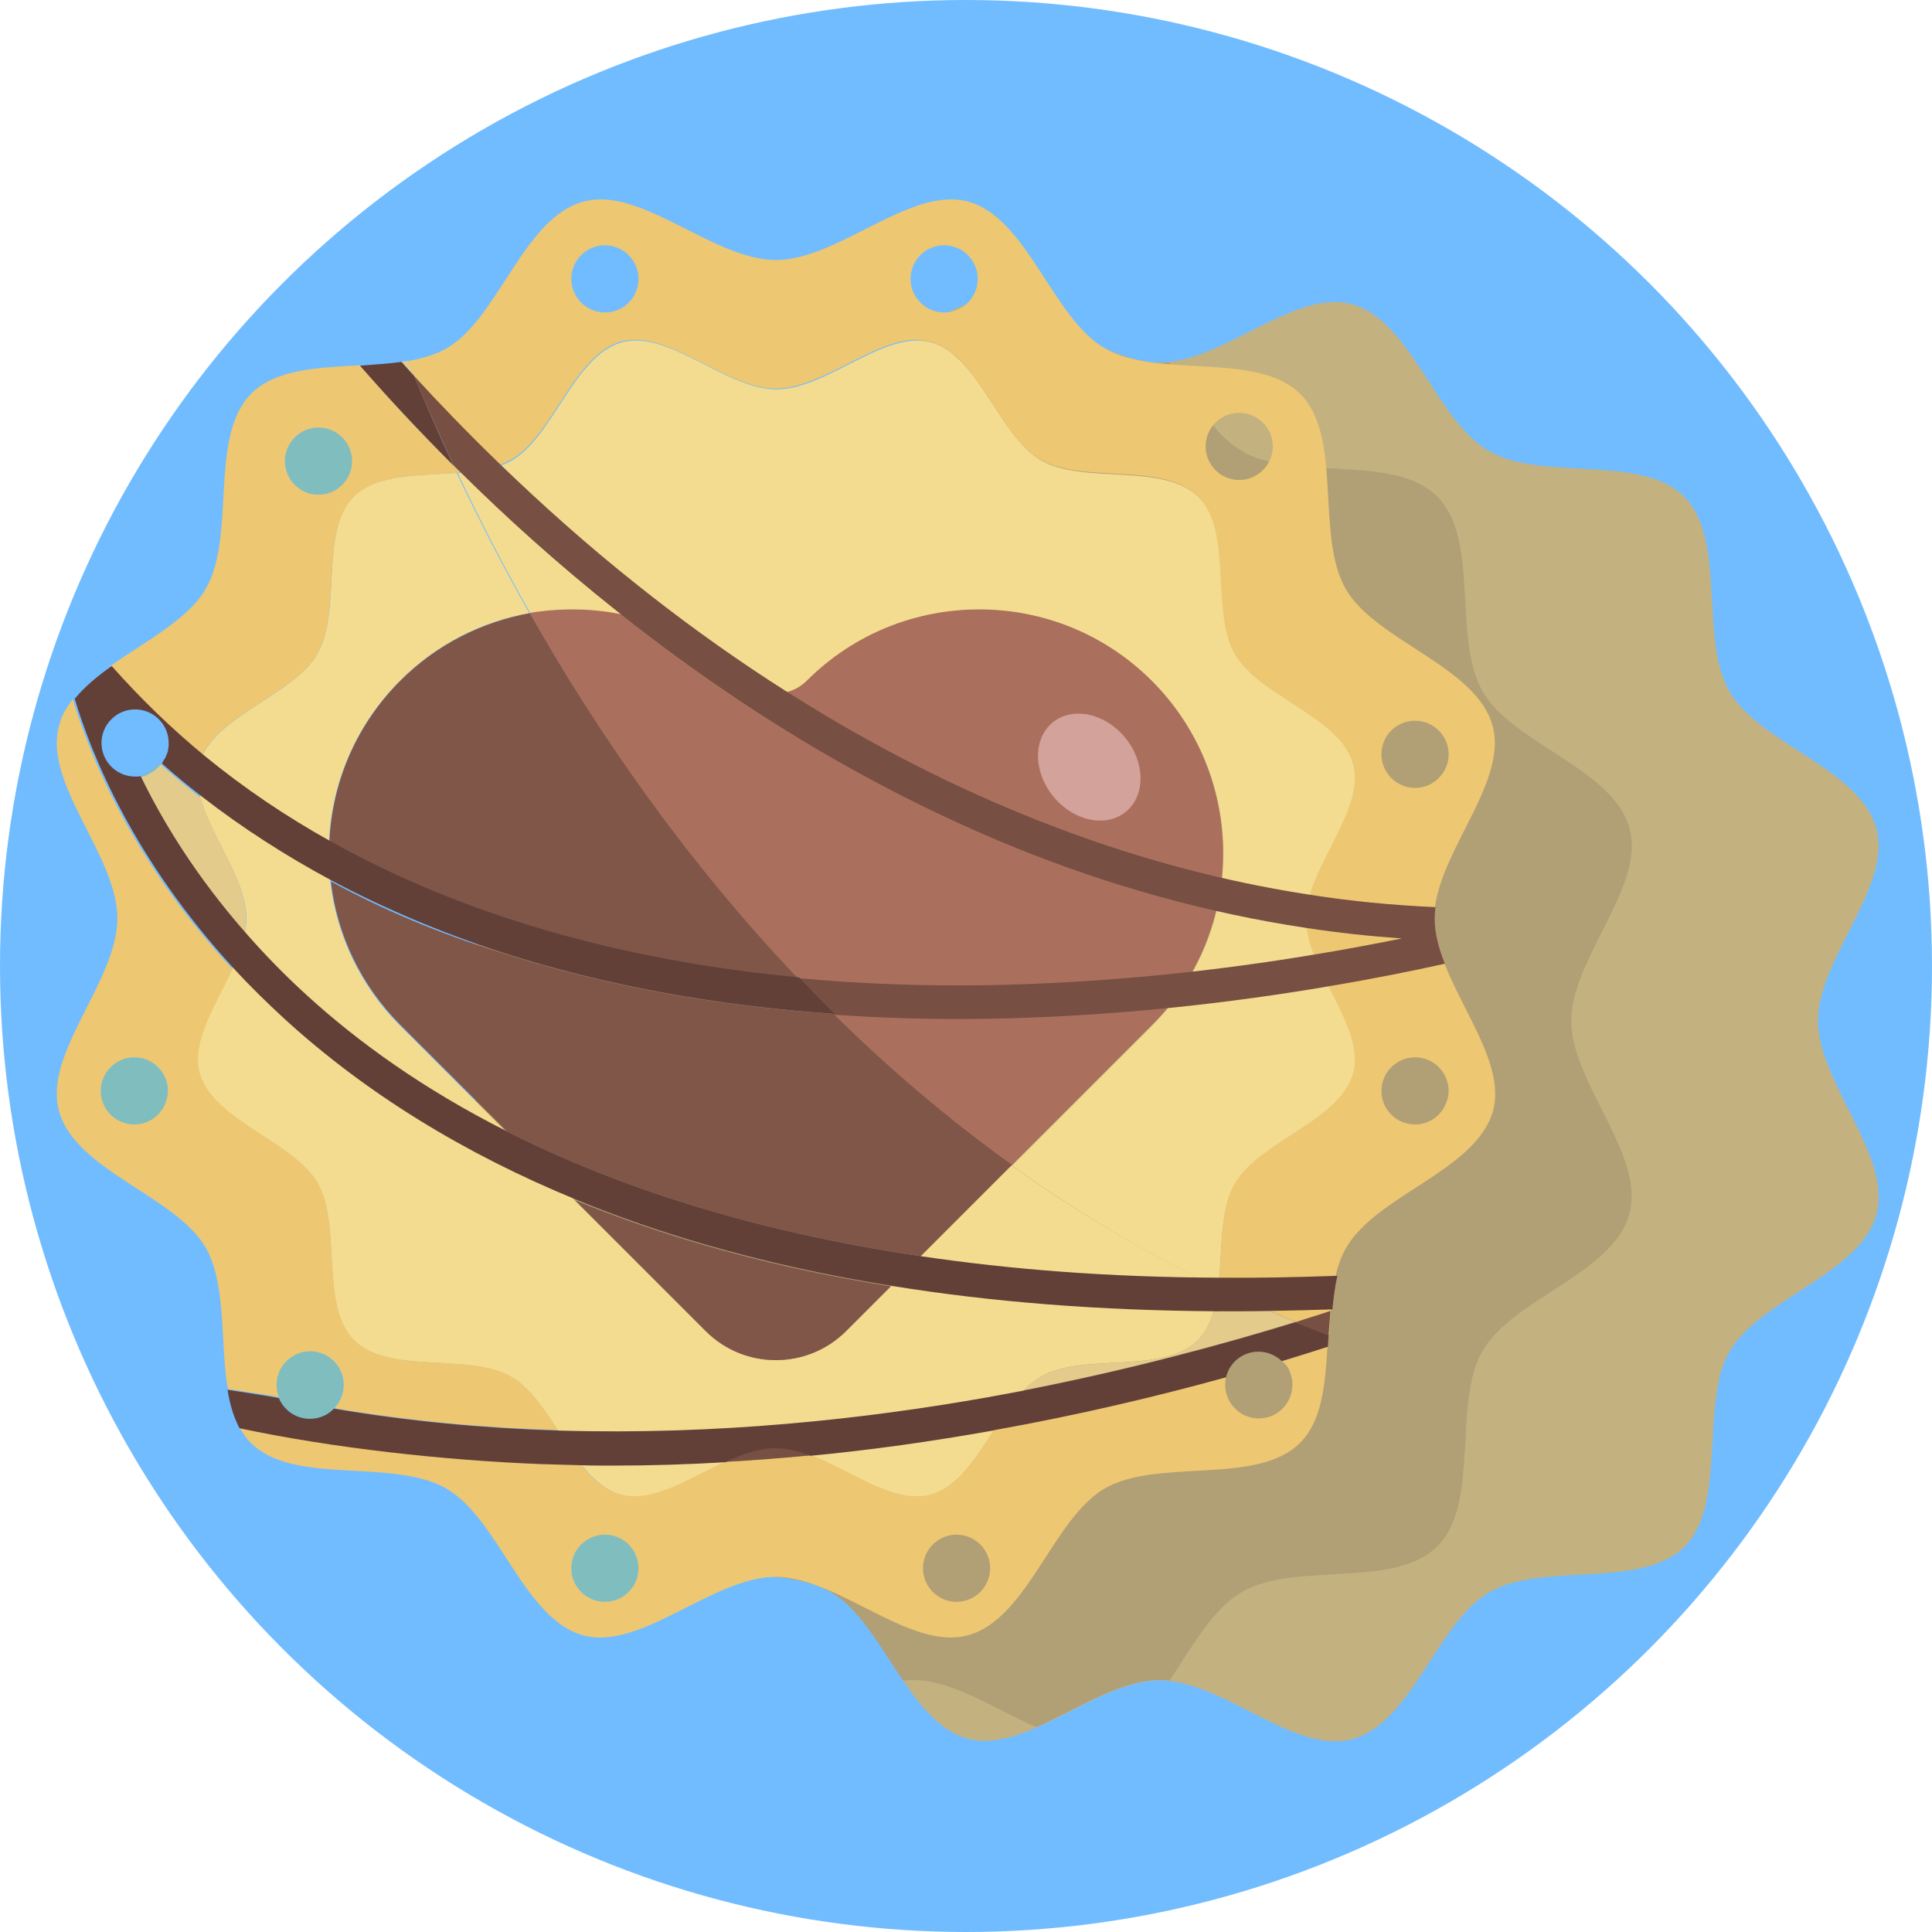 <?xml version="1.0" encoding="utf-8"?>
<!-- Generator: Adobe Illustrator 22.0.1, SVG Export Plug-In . SVG Version: 6.00 Build 0)  -->
<svg version="1.1" xmlns="http://www.w3.org/2000/svg" xmlns:xlink="http://www.w3.org/1999/xlink" x="0px" y="0px"
	 viewBox="0 0 512 512" style="enable-background:new 0 0 512 512;" xml:space="preserve">
<style type="text/css">
	.st0{fill:#71BCFF;}
	.st1{fill:#E49696;}
	.st2{fill:#EFC971;}
	.st3{fill:#77D284;}
	.st4{fill:#7F78BB;}
	.st5{fill:#518FF4;}
	.st6{fill:#EAA9B9;}
	.st7{fill:#F5DE92;}
	.st8{fill:#96EBE4;}
	.st9{fill:#E6AFC1;}
	.st10{fill:#5596C6;}
	.st11{fill:#74B1F6;}
	.st12{fill:#F5E5BD;}
	.st13{fill:none;stroke:#5E8783;stroke-width:8;stroke-linecap:round;stroke-miterlimit:10;}
	.st14{fill:#679795;}
	.st15{fill:#74AAAA;}
	.st16{fill:#7FBDBF;}
	.st17{fill:#D3F8F5;}
	.st18{fill:#7BB5B2;}
	.st19{fill:#B7F1F1;}
	.st20{fill:#A8DBD9;}
	.st21{fill:none;stroke:#748BA4;stroke-width:8;stroke-linecap:round;stroke-miterlimit:10;}
	.st22{fill:#748BA4;}
	.st23{fill:#82A0C8;}
	.st24{fill:#7C96B6;}
	.st25{fill:#8DAADE;}
	.st26{fill:#A0BDE5;}
	.st27{fill:none;stroke:#99536E;stroke-width:8;stroke-linecap:round;stroke-miterlimit:10;}
	.st28{fill:#99536E;}
	.st29{fill:#A35B7B;}
	.st30{fill:#E393AC;}
	.st31{fill:#E06E8A;}
	.st32{fill:#B45B77;}
	.st33{fill:#EEC8D7;}
	.st34{fill:#E8B9B9;}
	.st35{fill:#DA4545;}
	.st36{fill:#A63F3F;}
	.st37{fill:#DB5757;}
	.st38{fill:#ECF6FF;}
	.st39{fill:#DB50B1;}
	.st40{fill:#B24798;}
	.st41{fill:#E093D2;}
	.st42{fill:#A3CCF8;}
	.st43{fill:#CBE7FA;}
	.st44{fill:#AD3C3C;}
	.st45{fill:#DD88A0;}
	.st46{fill:#C47E94;}
	.st47{fill:#7673AB;}
	.st48{fill:#D6B168;}
	.st49{fill:#75ACAC;}
	.st50{fill:#FFFFFF;}
	.st51{fill:#E3B6C5;}
	.st52{fill:#DE6F6F;}
	.st53{fill:none;}
	.st54{fill:#90BFEA;}
	.st55{fill:#DB6E6E;}
	.st56{fill:#B13E3E;}
	.st57{fill:#C66666;}
	.st58{fill:#CF98A8;}
	.st59{fill:#F1D4DD;}
	.st60{fill:#B8899A;}
	.st61{fill:#7370AA;}
	.st62{fill:#8A87CE;}
	.st63{fill:#DA6464;}
	.st64{fill:#589960;}
	.st65{fill:#67B575;}
	.st66{fill:#C78321;}
	.st67{fill:#D7C431;}
	.st68{fill:#E59B25;}
	.st69{fill:#F6E637;}
	.st70{fill:#D3AE68;}
	.st71{fill:#1C314E;}
	.st72{fill:#FFFDFC;}
	.st73{fill:#DC8282;}
	.st74{fill:#DBDBDB;}
	.st75{fill:#CC6785;}
	.st76{fill:#D29FAE;}
	.st77{fill:#C4C4C4;}
	.st78{fill:#B13D3D;}
	.st79{fill:#9D3A3A;}
	.st80{fill:#F3DDB1;}
	.st81{fill:#D6B269;}
	.st82{fill:#C6819A;}
	.st83{fill:#B77C94;}
	.st84{fill:#DACFB5;}
	.st85{fill:#E9DCBC;}
	.st86{fill:#7471AB;}
	.st87{fill:#DE9BBA;}
	.st88{fill:#D189A6;}
	.st89{fill:#C2E1FD;}
	.st90{fill:#BC6383;}
	.st91{fill:#9B99D9;}
	.st92{fill:#F4E2B1;}
	.st93{fill:#B96281;}
	.st94{fill:#B08979;}
	.st95{fill:#D9A2B2;}
	.st96{fill:#F0D0D9;}
	.st97{fill:#DCBFC8;}
	.st98{fill:#708761;}
	.st99{fill:#779366;}
	.st100{fill:#9FBF8B;}
	.st101{fill:#A37F72;}
	.st102{fill:#D59EAE;}
	.st103{fill:#BC6381;}
	.st104{fill:#716EA8;}
	.st105{fill:#8481B6;}
	.st106{fill:#918BC6;}
	.st107{fill:#76AFAF;}
	.st108{fill:#BEDBD8;}
	.st109{fill:#EAB9C9;}
	.st110{fill:#A03B3B;}
	.st111{fill:#893535;}
	.st112{fill:#EFCED8;}
	.st113{fill:#F7EB83;}
	.st114{fill:#F1D7D7;}
	.st115{fill:#A35773;}
	.st116{fill:#DCC832;}
	.st117{fill:#BD8F9E;}
	.st118{fill:#6F6DA6;}
	.st119{fill:#D7A0B0;}
	.st120{fill:#8C89CC;}
	.st121{fill:none;stroke:#FFFFFF;stroke-width:8;stroke-linecap:round;stroke-miterlimit:10;}
	.st122{fill:#B53C3C;}
	.st123{fill:#C5E3DF;}
	.st124{fill:#956C42;}
	.st125{fill:#BD8E4D;}
	.st126{fill:#A97C47;}
	.st127{fill:#F5DEAE;}
	.st128{fill:#EDC495;}
	.st129{fill:#6F6DA4;}
	.st130{fill:#704A42;}
	.st131{fill:#A57A46;}
	.st132{fill:#C4DEF9;}
	.st133{fill:#B4CDE2;}
	.st134{fill:#8F8CD2;}
	.st135{fill:#A6BDCB;}
	.st136{fill:#9EB3BE;}
	.st137{fill:#9BAEB9;}
	.st138{fill:#71A5A5;}
	.st139{fill:none;stroke:#31315D;stroke-width:8;stroke-miterlimit:10;}
	.st140{fill:#C1F6F6;}
	.st141{fill:#C66482;}
	.st142{fill:#ABD6D4;}
	.st143{fill:#A5597B;}
	.st144{fill:#ECCBD5;}
	.st145{fill:#3E3A73;}
	.st146{fill:#453D80;}
	.st147{fill:#31315D;}
	.st148{fill:#D3BEC5;}
	.st149{fill:#7370A9;}
	.st150{fill:#A0526B;}
	.st151{fill:#D3AA5F;}
	.st152{fill:#F1D69F;}
	.st153{fill:#CC9180;}
	.st154{fill:#E4A38D;}
	.st155{fill:#E0A693;}
	.st156{fill:#EDBCA8;}
	.st157{fill:#E0A745;}
	.st158{fill:#3C3970;}
	.st159{fill:#4E4991;}
	.st160{fill:#B3ADFB;}
	.st161{fill:#B9863F;}
	.st162{fill:#CD9642;}
	.st163{fill:#BA893F;}
	.st164{fill:#A97C3D;}
	.st165{fill:#182A3F;}
	.st166{fill:none;stroke:#805D31;stroke-width:12;stroke-linecap:round;stroke-miterlimit:10;}
	.st167{fill:#EAC382;}
	.st168{fill:#467ABC;}
	.st169{fill:#D19943;}
	.st170{fill:#C26280;}
	.st171{fill:#CD97A7;}
	.st172{fill:#DEDCDC;}
	.st173{fill:#A53636;}
	.st174{fill:#D6D6D6;}
	.st175{fill:#A67B47;}
	.st176{fill:#A0546F;}
	.st177{fill:#B8D6D3;}
	.st178{fill:#A19EF2;}
	.st179{fill:none;stroke:#453D80;stroke-width:8;stroke-linecap:round;stroke-miterlimit:10;}
	.st180{fill:#E08DA7;}
	.st181{fill:#DA6A19;}
	.st182{fill:#A7F6F6;}
	.st183{fill:#BE6480;}
	.st184{fill:#C2809A;}
	.st185{fill:#C06581;}
	.st186{fill:#A8607D;}
	.st187{fill:#618C88;}
	.st188{fill:#676797;}
	.st189{fill:#D2FFFC;}
	.st190{fill:#3C3870;}
	.st191{fill:#BFE3E0;}
	.st192{fill:#DEC888;}
	.st193{fill:#9A9AE4;}
	.st194{fill:#689795;}
	.st195{fill:#A1E8E8;}
	.st196{fill:#C3A062;}
	.st197{fill:#C5A162;}
	.st198{fill:#EDC771;}
	.st199{fill:#DBC586;}
	.st200{fill:#D1D1D1;}
	.st201{fill:#AF8F5B;}
	.st202{fill:#F6EAC7;}
	.st203{fill:#7F78B9;}
	.st204{fill:#E9A7B7;}
	.st205{fill:#8A87CA;}
	.st206{fill:#ECC6D5;}
	.st207{fill:#D1F6F3;}
	.st208{fill:#D69EAC;}
	.st209{fill:#AC8494;}
	.st210{fill:#BB8D9C;}
	.st211{fill:#7F7FBA;}
	.st212{fill:#C3E3DF;}
	.st213{fill:none;stroke:#5E8581;stroke-width:8;stroke-linecap:round;stroke-miterlimit:10;}
	.st214{fill:#669593;}
	.st215{fill:#74A8A8;}
	.st216{fill:#7EBBBC;}
	.st217{fill:#7AB3B0;}
	.st218{fill:#B5EFEF;}
	.st219{fill:#A6D9D7;}
	.st220{fill:#BD8F9F;}
	.st221{fill:#D29CAC;}
	.st222{fill:none;stroke:#98536E;stroke-width:8;stroke-linecap:round;stroke-miterlimit:10;}
	.st223{fill:#993737;}
	.st224{fill:#AC3939;}
	.st225{fill:#C3E1DD;}
	.st226{fill:#E5CE8C;}
	.st227{fill:#BF9869;}
	.st228{fill:#D3A971;}
	.st229{fill:#FBF4DD;}
	.st230{fill:#A35974;}
	.st231{fill:#73AAAA;}
	.st232{fill:#A55874;}
	.st233{fill:#E8BAAD;}
	.st234{fill:#DA9B8A;}
	.st235{fill:#D9B46B;}
	.st236{fill:#A36C56;}
	.st237{fill:#936252;}
	.st238{fill:#AB705D;}
	.st239{fill:#8A5C4D;}
	.st240{fill:#805649;}
	.st241{fill:#D3A29A;}
	.st242{fill:#AB5977;}
	.st243{fill:#B53F6A;}
	.st244{fill:#81574B;}
	.st245{fill:#F0D2DC;}
	.st246{fill:#93D4CF;}
	.st247{fill:#B6FBFB;}
	.st248{fill:#E0B96C;}
	.st249{fill:#A83A3A;}
	.st250{fill:#793131;}
	.st251{fill:#873333;}
	.st252{fill:#722E2E;}
	.st253{fill:#B53F3F;}
	.st254{fill:#E09393;}
	.st255{fill:#C4B180;}
	.st256{fill:#B19F76;}
	.st257{fill:#F3DC90;}
	.st258{fill:#E3CC8B;}
	.st259{fill:#774F43;}
	.st260{fill:#624038;}
	.st261{fill:#90FF9A;}
	.st262{fill:#91D2CD;}
	.st263{fill:#B4F9F9;}
	.st264{fill:#BB8C4D;}
	.st265{fill:#DE6E88;}
	.st266{fill:#BA6381;}
	.st267{fill:#B25B77;}
	.st268{fill:#9DD6D3;}
	.st269{fill:#B95F7C;}
	.st270{fill:#F3D5DF;}
	.st271{fill:#B9D9D6;}
	.st272{fill:#A9C7C4;}
	.st273{fill:#71A7A7;}
	.st274{fill:#833232;}
	.st275{fill:#9B3A3A;}
	.st276{fill:#752F2F;}
	.st277{fill:#B53E3E;}
	.st278{fill:#B58E9D;}
	.st279{fill:#BB909F;}
	.st280{fill:#CD99A8;}
	.st281{fill:#F2D9E1;}
	.st282{fill:#9BD4D1;}
	.st283{fill:#B2F7F7;}
	.st284{fill:#F1DA8E;}
	.st285{fill:#F2E0AF;}
	.st286{fill:#F9F9FF;}
	.st287{fill:#CA8F80;}
	.st288{fill:#E2A18B;}
	.st289{fill:#E6B8AB;}
	.st290{fill:#D89988;}
	.st291{fill:#D7B26B;}
	.st292{fill:#8D8ACE;}
	.st293{fill:#9FD6D2;}
	.st294{fill:#B3F3F0;}
	.st295{fill:#C8FFFF;}
	.st296{fill:#F4DAA4;}
	.st297{fill:#BFBFBF;}
	.st298{fill:#D7A2B2;}
	.st299{fill:#D4D4D4;}
	.st300{fill:#EDD094;}
	.st301{fill:#BF8E9D;}
	.st302{fill:#AA8190;}
	.st303{fill:#D69EAE;}
	.st304{fill:#AD3D3D;}
	.st305{fill:#8986CE;}
	.st306{fill:#B24B6B;}
	.st307{fill:#EFCD88;}
	.st308{fill:#F4E9CC;}
	.st309{fill:#CFAA66;}
	.st310{fill:#F8E9C9;}
	.st311{fill:#3B386E;}
	.st312{fill:#AA3939;}
	.st313{fill:#67433B;}
	.st314{fill:#CF9AAA;}
	.st315{fill:#C46583;}
	.st316{fill:#9491D7;}
	.st317{fill:#8784C9;}
	.st318{fill:#FBFBFB;}
	.st319{fill:#D3BE80;}
	.st320{fill:none;stroke:#453D80;stroke-width:8;stroke-miterlimit:10;}
	.st321{fill:#C591A0;}
	.st322{fill:#F1D7DF;}
	.st323{fill:#AD7F8E;}
	.st324{fill:#D8C3CA;}
	.st325{fill:#DFA868;}
	.st326{fill:#C66684;}
	.st327{fill:#C7C7C7;}
	.st328{fill:#AA5F80;}
	.st329{fill:#A75770;}
	.st330{fill:#93506A;}
	.st331{fill:#D1AC66;}
	.st332{fill:#F4E0B8;}
	.st333{fill:#F4D7E1;}
	.st334{fill:#EECA80;}
	.st335{fill:#C0DFFB;}
	.st336{fill:#DC5E5E;}
	.st337{fill:#CD9942;}
	.st338{fill:#E1AA46;}
	.st339{fill:#F4D8A2;}
	.st340{fill:#27918E;}
	.st341{fill:#29A3A3;}
	.st342{fill:#91D9D9;}
	.st343{fill:#BFA94C;}
	.st344{fill:#D3BA53;}
	.st345{fill:#F0E182;}
	.st346{fill:#EDD458;}
	.st347{fill:#AB7E47;}
	.st348{fill:#886358;}
	.st349{fill:#E3B47A;}
	.st350{fill:#413D79;}
	.st351{fill:#B76180;}
	.st352{fill:none;stroke:#1C314E;stroke-width:8;stroke-linecap:round;stroke-miterlimit:10;}
	.st353{fill:#E08F8D;}
	.st354{fill:#CFA0B0;}
	.st355{fill:#DC809F;}
	.st356{fill:#CF5181;}
	.st357{fill:#6967BA;}
	.st358{fill:#BC537D;}
	.st359{fill:#C2DCF7;}
	.st360{fill:#B2CBE0;}
	.st361{fill:#A4BBC9;}
	.st362{fill:#9CB0BC;}
	.st363{fill:#99ACB7;}
	.st364{fill:#559562;}
	.st365{fill:#4D8556;}
	.st366{fill:#453D7F;}
	.st367{fill:#57529E;}
	.st368{fill:#B8863C;}
	.st369{fill:#DEA545;}
	.st370{fill:#C46682;}
	.st371{fill:#B1607F;}
	.st372{fill:#A15B7B;}
	.st373{fill:#75AAAA;}
	.st374{fill:#EBC4D5;}
	.st375{fill:#866358;}
	.st376{fill:#DE8D8B;}
	.st377{fill:#BA883C;}
	.st378{fill:#569762;}
	.st379{fill:#4E8756;}
	.st380{fill:#5752A0;}
	.st381{fill:#B36080;}
	.st382{fill:#EDC6D7;}
	.st383{fill:#D19AAA;}
	.st384{fill:#E7B5B5;}
	.st385{fill:#676795;}
	.st386{fill:#E3B469;}
	.st387{fill:#7673AD;}
</style>
<g id="BULINE">
	<circle id="XMLID_3105_" class="st0" cx="256" cy="256" r="256"/>
</g>
<g id="Icons">
	<g id="XMLID_2376_">
		<path id="XMLID_3012_" class="st255" d="M484.5,282.5c-1.6-4-2.7-8.1-2.7-11.9c0-1,0.1-2.1,0.2-3.1c2.1-15.8,19.1-33.4,15.3-47.8
			c-4.2-15.9-30.8-22.5-38.9-36.3c-8.2-14.1-0.7-40.4-12.1-51.8c-11.4-11.4-37.7-3.9-51.8-12.1c-13.9-8-20.5-34.6-36.3-38.9
			C343.8,76.7,326,94.1,310,95.9c-0.9,0.1-1.8,0.2-2.6,0.2c-10.5,0-21.9-7.8-32.7-12.5c-6.4-2.8-12.5-4.5-18.2-3
			c-7.1,1.9-12.3,8.2-17.1,15.4c-6,8.9-11.5,19.1-19.2,23.5c-1,0.6-2,1-3,1.5c-2.2,0.9-4.7,1.5-7.2,1.9c-0.6,0.1-1.2,0.2-1.8,0.3
			c-3.5,0.5-7.3,0.7-11,1c-11.1,0.6-22.3,1-28.8,7.5c-11.4,11.4-3.9,37.7-12.1,51.8c-4.8,8.2-16.1,13.9-25.4,20.5
			c-3.8,2.7-7.2,5.5-9.8,8.7c-1.7,2.2-3.1,4.5-3.7,7.2c-4.1,15.3,15.5,34.3,15.5,50.9c0,16.6-19.6,35.6-15.5,50.9
			c4.2,15.9,30.8,22.5,38.9,36.3c5.4,9.4,3.9,24.3,5.7,36.5c0,0.3,0.1,0.7,0.2,1c0.5,3.2,1.3,6.2,2.5,8.8c0.2,0.5,0.4,0.9,0.7,1.4
			c0.8,1.5,1.8,2.9,3,4.1c11.4,11.4,37.7,3.9,51.8,12.1c7.7,4.4,13.2,14.6,19.2,23.5c4.8,7.2,10.1,13.5,17.1,15.4
			c5.7,1.5,11.8-0.2,18.2-3c10.8-4.7,22.2-12.5,32.7-12.5c0.9,0,1.8,0.1,2.6,0.2c16,1.8,33.8,19.3,48.3,15.4
			c15.9-4.2,22.5-30.8,36.3-38.9c14.1-8.2,40.4-0.7,51.8-12.1c5.9-5.9,6.7-15.6,7.3-25.6c0.1-1,0.1-2.1,0.2-3.1
			c0.1-2.2,0.2-4.3,0.4-6.4c0-0.1,0-0.2,0-0.4c0.3-3.1,0.7-6.1,1.3-8.9c0.6-2.7,1.5-5.2,2.8-7.4c8-13.9,34.6-20.5,38.9-36.3
			C500.5,309.8,489.7,295.9,484.5,282.5z M266.4,117.8c-0.2,0.1-0.5,0.1-0.7,0.2C266,118,266.2,117.9,266.4,117.8
			c0.6-0.2,1.2-0.3,1.8-0.3C267.6,117.6,267,117.7,266.4,117.8z M348.3,117.8c0.3,0.1,0.6,0.2,0.9,0.3
			C348.9,118,348.6,117.9,348.3,117.8c-4-1.1-8.3-0.1-12.7,1.6C340,117.7,344.3,116.8,348.3,117.8z M333.1,120.5
			c-0.3,0.1-0.6,0.3-0.9,0.4c-0.1,0-0.2,0.1-0.2,0.1c0.1,0,0.1-0.1,0.2-0.1C332.5,120.7,332.8,120.6,333.1,120.5z M448.7,264.2
			C448.7,264.2,448.7,264.2,448.7,264.2c0.3-1.1,0.7-2.1,1.1-3.2C449.4,262,449,263.1,448.7,264.2z"/>
		<path id="XMLID_3006_" class="st256" d="M419.1,282.5c-1.6-4-2.7-8.1-2.7-11.9c0-1,0.1-2.1,0.2-3.1c2.1-15.8,19.1-33.4,15.3-47.8
			c-4.2-15.9-30.8-22.5-38.9-36.3c-8.2-14.1-0.7-40.4-12.1-51.8c-10.7-10.7-34.2-4.9-48.8-10.6l0,0c-1.1-0.4-2.1-0.9-3-1.5
			c-7.7-4.4-13.1-14.6-19.2-23.5c-0.9,0.1-1.8,0.2-2.6,0.2c-10.5,0-21.9-7.8-32.7-12.5c-10.8,4.7-22.3,12.5-32.7,12.5
			c-0.9,0-1.8-0.1-2.6-0.2c-6,8.9-11.5,19.1-19.2,23.5c-1,0.6-2,1-3,1.5c-2.2,0.9-4.7,1.5-7.2,1.9c-0.6,0.1-1.2,0.2-1.8,0.3
			c-3.5,0.5-7.3,0.7-11,1c-11.1,0.6-22.3,1-28.8,7.5c-11.4,11.4-3.9,37.7-12.1,51.8c-4.8,8.2-16.1,13.9-25.4,20.5
			c-3.8,2.7-7.2,5.5-9.8,8.7c-1.7,2.2-3.1,4.5-3.7,7.2c-4.1,15.3,15.5,34.3,15.5,50.9c0,16.6-19.6,35.6-15.5,50.9
			c4.2,15.9,30.8,22.5,38.9,36.3c5.4,9.4,3.9,24.3,5.7,36.5c0,0.3,0.1,0.7,0.2,1c0.5,3.2,1.3,6.2,2.5,8.8c0.2,0.5,0.4,0.9,0.7,1.4
			c0.8,1.5,1.8,2.9,3,4.1c11.4,11.4,37.7,3.9,51.8,12.1c7.7,4.4,13.2,14.6,19.2,23.5c0.9-0.1,1.8-0.2,2.6-0.2
			c10.5,0,21.9,7.8,32.7,12.5c10.8-4.7,22.2-12.5,32.7-12.5c0.9,0,1.8,0.1,2.6,0.2c6-8.9,11.5-19.1,19.2-23.5
			c14.1-8.2,40.4-0.7,51.8-12.1c5.9-5.9,6.7-15.6,7.3-25.6c0.1-1,0.1-2.1,0.2-3.1c0.1-2.2,0.2-4.3,0.4-6.4c0-0.1,0-0.2,0-0.4
			c0.3-3.1,0.7-6.1,1.3-8.9c0.6-2.7,1.5-5.2,2.8-7.4c8-13.9,34.6-20.5,38.9-36.3C435.1,309.8,424.3,295.9,419.1,282.5z M266.6,121
			c1.1-0.5,2.2-1,3.3-1.4C268.8,120,267.7,120.5,266.6,121z M282.9,117.8c-0.6-0.2-1.2-0.3-1.8-0.3
			C281.7,117.6,282.3,117.7,282.9,117.8c0.3,0.1,0.6,0.2,0.9,0.3C283.5,118,283.2,117.9,282.9,117.8z M383.3,264.2
			C383.3,264.2,383.3,264.2,383.3,264.2c0.3-0.9,0.6-1.8,0.9-2.8C383.8,262.3,383.5,263.3,383.3,264.2z"/>
		<circle id="XMLID_3005_" class="st53" cx="328.4" cy="118.3" r="8.9"/>
		<circle id="XMLID_3004_" class="st53" cx="250.2" cy="74" r="8.9"/>
		<circle id="XMLID_3003_" class="st53" cx="375" cy="199.9" r="8.9"/>
		<circle id="XMLID_3002_" class="st53" cx="375" cy="289.1" r="8.9"/>
		<circle id="XMLID_3001_" class="st53" cx="160.3" cy="74" r="8.9"/>
		<path id="XMLID_2993_" class="st198" d="M382.8,255.3c-1.6-4-2.7-8.1-2.7-11.9c0-1,0.1-2.1,0.2-3.1c2.1-15.8,19.1-33.4,15.3-47.8
			c-4.2-15.9-30.8-22.5-38.9-36.3c-8.2-14.1-0.7-40.4-12.1-51.8c-11.4-11.4-37.7-3.9-51.8-12.1c-13.9-8-20.5-34.6-36.3-38.9
			c-15.3-4.1-34.3,15.5-50.9,15.5c-16.6,0-35.6-19.6-50.9-15.5c-15.9,4.2-22.5,30.8-36.3,38.9c-3,1.7-6.5,2.7-10.3,3.4
			c0.5,1.3,1.1,2.7,1.7,4c3,7.3,6.5,15.2,10.4,23.6c0.3,0.7,0.6,1.3,0.9,2c0.3,0,0.7-0.1,1-0.1c3.8-0.3,7.5-0.9,10.6-2.1
			c1-0.4,1.9-0.8,2.8-1.3c11.2-6.5,16.5-27.8,29.2-31.3c12.3-3.3,27.6,12.5,40.9,12.5c13.4,0,28.6-15.8,40.9-12.5
			c12.8,3.4,18.1,24.8,29.2,31.3c11.3,6.5,32.5,0.5,41.7,9.7c9.2,9.2,3.2,30.3,9.7,41.7c6.5,11.2,27.8,16.5,31.2,29.2
			c2.8,10.4-8,22.9-11.4,34.5c-0.7,2.2-1,4.3-1,6.4c0,0.8,0.1,1.7,0.2,2.5c0.3,2.3,1,4.7,2,7.1c1.1,2.8,2.5,5.6,3.9,8.4
			c4,8,8.3,16,6.5,23c-3.4,12.8-24.8,18.1-31.2,29.2c-3.8,6.5-3.4,16.2-4.1,25.1c-0.1,0.9-0.2,1.8-0.3,2.6c4.4,2.1,9,4.2,13.6,6.2
			c2.3,1,4.6,2,7,2.9c2.9,1.2,5.9,2.3,8.8,3.4c0.1-2.2,0.2-4.3,0.4-6.4c0-0.1,0-0.2,0-0.4c0.3-3.1,0.7-6.1,1.3-8.9
			c0.6-2.7,1.5-5.2,2.8-7.4c8-13.9,34.6-20.5,38.9-36.3C398.8,282.6,388,268.7,382.8,255.3z M160.3,82.8c-4.9,0-8.9-4-8.9-8.9
			c0-4.9,4-8.9,8.9-8.9s8.9,4,8.9,8.9C169.2,78.9,165.2,82.8,160.3,82.8z M250.2,82.8c-4.9,0-8.9-4-8.9-8.9c0-4.9,4-8.9,8.9-8.9
			s8.9,4,8.9,8.9C259.1,78.9,255.1,82.8,250.2,82.8z M328.4,127.2c-4.9,0-8.9-4-8.9-8.9c0-4.9,4-8.9,8.9-8.9s8.9,4,8.9,8.9
			C337.3,123.2,333.3,127.2,328.4,127.2z M375,191c4.9,0,8.9,4,8.9,8.9c0,4.9-4,8.9-8.9,8.9s-8.9-4-8.9-8.9
			C366.1,194.9,370.1,191,375,191z M375,298c-4.9,0-8.9-4-8.9-8.9c0-4.9,4-8.9,8.9-8.9s8.9,4,8.9,8.9C383.8,294,379.9,298,375,298z"
			/>
		<path id="XMLID_2992_" class="st257" d="M142.7,162.2c3-0.4,6-0.6,9.1-0.6c16.5,0,33.1,6.3,45.7,18.9c4.5,4.5,11.9,4.5,16.4,0
			c12.6-12.6,29.1-18.9,45.7-18.9s33,6.3,45.7,18.9c25.2,25.2,25.2,66.1,0,91.3l-37.1,37.1c16.8,12,35,23,54.7,32.4
			c1.1-9.5,0.2-20.6,4.4-27.7c6.5-11.2,27.8-16.5,31.3-29.2c3.3-12.3-12.5-27.6-12.5-40.9c0-13.4,15.8-28.6,12.5-40.9
			c-3.4-12.7-24.8-18.1-31.3-29.2c-6.6-11.3-0.5-32.5-9.7-41.7c-9.2-9.2-30.3-3.2-41.7-9.7c-11.2-6.5-16.5-27.8-29.2-31.3
			c-12.3-3.3-27.6,12.5-40.9,12.5c-13.4,0-28.6-15.8-40.9-12.5c-12.7,3.4-18.1,24.8-29.2,31.3c-3.9,2.3-9,3-14.4,3.4
			c5.5,11.6,11.9,24.2,19.3,37.2C141.1,162.4,141.9,162.3,142.7,162.2z"/>
		<path id="XMLID_2991_" class="st238" d="M305.2,180.4c-12.6-12.6-29.1-18.9-45.7-18.9s-33.1,6.3-45.7,18.9
			c-4.5,4.5-11.9,4.5-16.4,0c-12.6-12.6-29.1-18.9-45.7-18.9c-3,0-6.1,0.2-9.1,0.6c-0.8,0.1-1.6,0.2-2.3,0.4
			C167.8,211,209,266.4,268.1,308.8l37.1-37.1C330.4,246.5,330.4,205.7,305.2,180.4z"/>
		<circle id="XMLID_2990_" class="st16" cx="35.6" cy="289.1" r="8.9"/>
		<circle id="XMLID_2989_" class="st16" cx="84.4" cy="122.2" r="8.9"/>
		<path id="XMLID_2988_" class="st16" d="M37.1,205.8C37.2,205.8,37.2,205.8,37.1,205.8c0.3-0.1,0.6-0.1,0.8-0.2c0,0,0,0,0,0
			c0.2-0.1,0.5-0.1,0.7-0.2c0.1,0,0.1,0,0.2-0.1c0.2-0.1,0.4-0.2,0.6-0.3c0.5-0.3,1-0.6,1.5-0.9c0.2-0.2,0.4-0.3,0.6-0.5
			c0,0,0.1,0,0.1-0.1c0.2-0.1,0.3-0.3,0.5-0.5c0.2-0.2,0.4-0.4,0.6-0.6L37.1,205.8z"/>
		<circle id="XMLID_2987_" class="st16" cx="160.3" cy="415.6" r="8.9"/>
		<circle id="XMLID_2986_" class="st16" cx="82.1" cy="367" r="8.9"/>
		<path id="XMLID_2985_" class="st257" d="M84.1,173.3c-6.5,11.2-27.8,16.5-31.3,29.2c-3.3,12.3,12.5,27.6,12.5,40.9
			c0,13.4-15.8,28.6-12.5,40.9c3.4,12.7,24.8,18.1,31.3,29.2c6.6,11.3,0.5,32.5,9.7,41.7c9.2,9.2,30.3,3.2,41.7,9.7
			c11.2,6.5,16.5,27.8,29.2,31.3c12.3,3.3,27.6-12.5,40.9-12.5c13.4,0,28.6,15.8,40.9,12.5c12.7-3.4,18.1-24.8,29.2-31.3
			c11.3-6.6,32.5-0.5,41.7-9.7c3.4-3.4,4.7-8.4,5.3-14c-19.7-9.5-38-20.4-54.7-32.4l-3.1,3.1l-40.8,40.9
			c-10.2,10.2-26.8,10.2-37.1,0l-81-81c-12.6-12.6-18.9-29.1-18.9-45.7c0-16.5,6.3-33.1,18.9-45.7c9.7-9.7,21.7-15.7,34.3-17.9
			c-7.4-13-13.8-25.6-19.3-37.2c-10.1,0.8-21.3,0.3-27.3,6.3C84.6,140.8,90.7,161.9,84.1,173.3z"/>
		
			<ellipse id="XMLID_2984_" transform="matrix(0.774 -0.633 0.633 0.774 -63.474 228.684)" class="st241" cx="288.7" cy="203.3" rx="12.3" ry="15.3"/>
		<circle id="XMLID_2983_" class="st53" cx="35.6" cy="289.1" r="8.9"/>
		<path id="XMLID_2982_" class="st53" d="M82.1,358.1c-4.9,0-8.9,4-8.9,8.9c0,1.2,0.2,2.4,0.7,3.4c1.3,3.2,4.5,5.5,8.2,5.5
			c2.5,0,4.7-1,6.4-2.7c1.6-1.6,2.5-3.8,2.5-6.2C91,362.1,87,358.1,82.1,358.1z"/>
		<path id="XMLID_2981_" class="st53" d="M37.9,205.6C37.9,205.6,37.9,205.6,37.9,205.6c0.2-0.1,0.5-0.1,0.7-0.2
			c0.1,0,0.1,0,0.2-0.1c0.2-0.1,0.4-0.2,0.6-0.3c0.5-0.3,1-0.6,1.5-0.9c0.2-0.2,0.4-0.3,0.6-0.5c0,0,0.1,0,0.1-0.1
			c0.2-0.1,0.3-0.3,0.5-0.5c0.2-0.2,0.4-0.4,0.6-0.6c0,0,0,0,0,0c0.1-0.2,0.2-0.3,0.3-0.5c0,0,0.1-0.1,0.1-0.2
			c0.1-0.1,0.2-0.3,0.3-0.5c0,0,0-0.1,0.1-0.1c0.1-0.2,0.2-0.4,0.3-0.6c0.1-0.2,0.2-0.4,0.2-0.6c0-0.1,0.1-0.1,0.1-0.2
			c0.1-0.2,0.1-0.4,0.2-0.6c0,0,0,0,0,0c0.1-0.2,0.1-0.5,0.1-0.7c0-0.2,0.1-0.5,0.1-0.7v0c0-0.2,0-0.5,0-0.7c0-4.9-4-8.9-8.9-8.9
			s-8.9,4-8.9,8.9c0,4.9,4,8.9,8.9,8.9c0.2,0,0.5,0,0.7,0c0.3,0,0.6-0.1,0.8-0.1c0,0,0.1,0,0.1,0C37.5,205.8,37.7,205.7,37.9,205.6z
			"/>
		<circle id="XMLID_2980_" class="st53" cx="84.4" cy="122.2" r="8.9"/>
		<path id="XMLID_2979_" class="st53" d="M106.1,180.4c9.7-9.7,21.7-15.7,34.3-17.9c17.6,31.1,40.9,65.1,70.9,96.6
			c17.2,1.6,33.7,2.1,49,1.9c32.9-0.4,63.3-4,87.7-8.1c8.6-1.4,16.5-2.9,23.4-4.3c-8.5-0.6-16.9-1.5-25.4-2.8
			c-25.9-3.9-51.7-11-77.1-21.3c-36.2-14.7-71.8-35.8-105.7-62.8c-15.5-12.4-29.3-24.9-41.2-36.6c-0.7-0.6-1.3-1.3-1.9-1.9
			c0.3,0.7,0.6,1.3,0.9,2c-10.1,0.8-21.3,0.3-27.3,6.3c-9.2,9.2-3.2,30.3-9.7,41.7c-6.1,10.5-25.4,15.8-30.5,27
			c10.7,8.8,21.9,16.3,33.6,22.8C88,207.6,94.3,192.3,106.1,180.4z"/>
		<path id="XMLID_2978_" class="st53" d="M187.1,352.7l-34.7-34.7c-30-12.3-55.9-28.2-77.3-47.8c-4.9-4.5-9.4-9-13.6-13.5
			c-4.4,9.5-10.9,19.2-8.7,27.5c3.4,12.8,24.8,18.1,31.3,29.2c6.5,11.3,0.5,32.5,9.7,41.7c9.2,9.2,30.3,3.2,41.7,9.7
			c4.8,2.8,8.6,8.4,12.3,14.1c42.2,1.3,81.8-3.1,113.9-8.8c3.3-0.6,6.5-1.2,9.7-1.8c1.4-1.4,2.8-2.6,4.4-3.5
			c11.3-6.6,32.5-0.5,41.7-9.7c2.1-2.1,3.3-4.7,4.2-7.7c-30.4-0.2-59-2.4-85.6-6.7l-11.9,11.9C213.9,363,197.3,363,187.1,352.7z"/>
		<path id="XMLID_2977_" class="st53" d="M154.1,388.2c3.1,3.8,6.4,6.9,10.6,8c8.4,2.2,18.1-4.3,27.7-8.8c-10.1,0.6-20,0.9-29.8,0.9
			C159.7,388.3,156.9,388.2,154.1,388.2z"/>
		<path id="XMLID_2976_" class="st53" d="M81.6,264.2c13.3,12,30.5,24.5,52.6,35.7l-28.1-28.1c-10.7-10.7-16.8-24.2-18.5-38.1
			c-12.3-6.6-23.8-14-34.5-22.3c2.8,10.3,12.2,21.8,12.2,32c0,1.3-0.1,2.6-0.4,3.9C69.9,252.9,75.4,258.6,81.6,264.2z"/>
		<path id="XMLID_2975_" class="st53" d="M214.8,385.7c10.8,4.1,22.2,13.1,31.8,10.5c7.3-1.9,12.1-9.7,17-17.2c-0.1,0-0.2,0-0.3,0.1
			C246.9,381.9,230.7,384.1,214.8,385.7z"/>
		<path id="XMLID_2974_" class="st53" d="M333.6,375.9c4.9,0,8.9-4,8.9-8.9c0-2.5-1-4.7-2.7-6.4c-1.6-1.6-3.8-2.5-6.2-2.5
			c-4.2,0-7.7,2.9-8.6,6.8c-0.2,0.7-0.2,1.4-0.2,2.1C324.8,371.9,328.7,375.9,333.6,375.9z"/>
		<circle id="XMLID_2973_" class="st53" cx="253.5" cy="415.6" r="8.9"/>
		<circle id="XMLID_2972_" class="st53" cx="160.3" cy="415.6" r="8.9"/>
		<path id="XMLID_2969_" class="st198" d="M73.3,367c0-4.9,4-8.9,8.9-8.9c4.9,0,8.9,4,8.9,8.9c0,2.4-1,4.6-2.5,6.2
			c20,3.4,39.9,5.2,59.3,5.8c-3.7-5.7-7.5-11.3-12.3-14.1c-11.3-6.6-32.5-0.5-41.7-9.7c-9.2-9.2-3.2-30.3-9.7-41.7
			c-6.5-11.2-27.8-16.5-31.3-29.2c-2.2-8.3,4.3-18,8.7-27.5C34.9,228,23.7,200,19.3,185.3c-1.7,2.2-3.1,4.5-3.7,7.2
			c-4.1,15.3,15.5,34.3,15.5,50.9c0,16.6-19.6,35.6-15.5,50.9c4.2,15.9,30.8,22.5,38.9,36.3c5.4,9.4,3.9,24.3,5.7,36.5
			c0,0.3,0.1,0.7,0.2,1c4.9,0.8,10.6,1.5,13.6,2.2C73.5,369.4,73.3,368.2,73.3,367z M35.6,298c-4.9,0-8.9-4-8.9-8.9
			c0-4.9,4-8.9,8.9-8.9s8.9,4,8.9,8.9C44.4,294,40.5,298,35.6,298z"/>
		<path id="XMLID_2968_" class="st258" d="M321.6,347.5c-0.9,3-2.1,5.7-4.2,7.7c-9.2,9.2-30.3,3.2-41.7,9.7c-1.6,0.9-3,2.1-4.4,3.5
			c28.4-5.5,53.2-12.3,72-18.1c-2.4-0.9-4.7-1.9-7-2.9C331.4,347.5,326.5,347.5,321.6,347.5z"/>
		<path id="XMLID_2967_" class="st258" d="M53.2,211.4c-3.6-2.8-7.2-5.8-10.6-8.8c-0.2,0.2-0.4,0.4-0.6,0.6
			c-0.1,0.2-0.3,0.3-0.5,0.5c0,0,0,0-0.1,0.1c-0.2,0.2-0.4,0.3-0.6,0.5c-0.5,0.3-0.9,0.6-1.5,0.9c-0.2,0.1-0.4,0.2-0.6,0.3
			c-0.1,0-0.1,0-0.2,0.1c-0.2,0.1-0.4,0.2-0.7,0.2c0,0,0,0,0,0c-0.2,0.1-0.5,0.1-0.7,0.2c0,0-0.1,0-0.1,0
			c6,12.2,14.8,26.6,27.8,41.5c0.3-1.3,0.4-2.6,0.4-3.9C65.4,233.1,56,221.7,53.2,211.4z"/>
		<path id="XMLID_2962_" class="st198" d="M339.8,360.7C339.9,360.7,339.9,360.7,339.8,360.7c0.3,0.3,0.4,0.4,0.6,0.6
			c0,0,0,0.1,0.1,0.1c0.2,0.2,0.3,0.4,0.5,0.6c0.2,0.2,0.3,0.5,0.5,0.7c0,0,0,0,0,0.1c0.1,0.2,0.2,0.5,0.3,0.7
			c0.1,0.3,0.2,0.5,0.3,0.8c0.1,0.3,0.2,0.6,0.2,0.9c0,0.1,0,0.2,0.1,0.3c0.1,0.5,0.1,1,0.1,1.5c0,4.9-4,8.9-8.9,8.9
			c-4.9,0-8.9-4-8.9-8.9c0-0.7,0.1-1.4,0.2-2.1c-17.7,4.9-38.5,9.9-61.4,14c-4.9,7.5-9.7,15.3-17,17.2c-9.6,2.6-20.9-6.4-31.8-10.5
			c-7.5,0.8-15,1.3-22.4,1.7c-9.6,4.4-19.3,11-27.7,8.8c-4.2-1.1-7.6-4.2-10.6-8c-3.6-0.1-7.2-0.2-10.7-0.3
			c-25.7-1-55.6-4.3-79.8-9.5c0.8,1.5,1.8,2.9,3,4.1c11.4,11.4,37.7,3.9,51.8,12.1c13.9,8,20.5,34.6,36.3,38.9
			c15.3,4.1,34.3-15.5,50.9-15.5c16.6,0,35.6,19.6,50.9,15.5c15.9-4.2,22.5-30.8,36.3-38.9c14.1-8.2,40.4-0.7,51.8-12.1
			c5.9-5.8,6.7-15.6,7.3-25.6C348.2,358.1,344.2,359.4,339.8,360.7z M160.3,424.5c-4.9,0-8.9-4-8.9-8.9c0-4.9,4-8.9,8.9-8.9
			s8.9,4,8.9,8.9C169.2,420.5,165.2,424.5,160.3,424.5z M253.5,424.5c-4.9,0-8.9-4-8.9-8.9c0-4.9,4-8.9,8.9-8.9s8.9,4,8.9,8.9
			C262.4,420.5,258.4,424.5,253.5,424.5z"/>
		<path id="XMLID_2961_" class="st258" d="M108.1,95.6c-0.6,0.1-1.2,0.2-1.8,0.3c1.1,1.2,2.2,2.5,3.4,3.8
			C109.2,98.3,108.6,96.9,108.1,95.6z"/>
		<path id="XMLID_2387_" class="st198" d="M53.6,200.3c5.1-11.2,24.4-16.5,30.5-27c6.5-11.3,0.5-32.5,9.7-41.7
			c6-6,17.1-5.5,27.3-6.3c-0.3-0.7-0.6-1.3-0.9-2c-9.7-9.6-18-18.6-24.8-26.5c-11.1,0.6-22.3,1-28.8,7.5
			c-11.4,11.4-3.9,37.7-12.1,51.8c-4.8,8.2-16.1,13.9-25.4,20.5C36.8,185.3,45,193.2,53.6,200.3z M84.4,113.3c4.9,0,8.9,4,8.9,8.9
			c0,4.9-4,8.9-8.9,8.9c-4.9,0-8.9-4-8.9-8.9C75.5,117.3,79.5,113.3,84.4,113.3z"/>
		<path id="XMLID_2386_" class="st240" d="M106.1,180.4c-11.9,11.9-18.1,27.2-18.8,42.7c39.4,22,83.4,32.2,124,36
			c-30-31.6-53.3-65.5-70.9-96.6C127.8,164.8,115.8,170.7,106.1,180.4z"/>
		<path id="XMLID_2385_" class="st240" d="M152.4,318.1l34.7,34.7c10.2,10.2,26.8,10.2,37.1,0l11.9-11.9c-17.6-2.8-34.3-6.5-50-11.1
			C174.3,326.4,163.1,322.4,152.4,318.1z"/>
		<path id="XMLID_2384_" class="st240" d="M87.7,233.6c1.6,13.9,7.8,27.4,18.5,38.1l28.1,28.1c28,14.2,63.9,26.3,109.7,33.1
			l21.1-21.1l3.1-3.1c-17.3-12.4-33-25.9-47.3-40c-32-2.2-61.7-7.7-88.5-16.4C116.4,247.4,101.5,241.1,87.7,233.6z"/>
		<path id="XMLID_2383_" class="st259" d="M352.6,347.4c-2.9,1-6,1.9-9.3,3c2.9,1.2,5.9,2.3,8.8,3.4
			C352.3,351.6,352.4,349.5,352.6,347.4z"/>
		<path id="XMLID_2382_" class="st259" d="M192.4,387.4c7.4-0.4,14.9-1,22.4-1.7c-3.1-1.2-6.2-2-9.2-2
			C201.4,383.7,196.9,385.3,192.4,387.4z"/>
		<path id="XMLID_2381_" class="st259" d="M122.1,125.2c11.8,11.7,25.6,24.2,41.2,36.6c33.9,27,69.5,48.1,105.7,62.8
			c25.4,10.3,51.2,17.4,77.1,21.3c8.5,1.3,16.9,2.2,25.4,2.8c-7,1.4-14.8,2.9-23.4,4.3c-24.5,4.1-54.9,7.6-87.7,8.1
			c-15.3,0.2-31.9-0.3-49-1.9c3.1,3.3,6.3,6.5,9.5,9.7c12.9,0.9,26.2,1.3,39.8,1.1c34.3-0.5,66.1-4.3,91.3-8.6
			c11.9-2,22.3-4.1,30.9-6c-1.6-4-2.7-8.1-2.7-11.9c0-1,0.1-2.1,0.2-3.1c-11.4-0.5-22.6-1.6-33.4-3.3c-75-11.5-136.5-48.9-178-82
			c-13.5-10.7-25.6-21.6-36.3-31.9c-8.6-8.3-16.3-16.3-22.9-23.5c3,7.3,6.5,15.2,10.4,23.6C120.8,123.9,121.4,124.6,122.1,125.2z"/>
		<path id="XMLID_2380_" class="st260" d="M109.8,99.7c-1.2-1.3-2.3-2.6-3.4-3.8c-3.5,0.5-7.3,0.7-11,1c6.9,7.9,15.2,16.9,24.8,26.5
			C116.2,114.9,112.8,107,109.8,99.7z"/>
		<g id="XMLID_2377_">
			<path id="XMLID_2379_" class="st260" d="M271.4,368.5c-3.2,0.6-6.4,1.2-9.7,1.8c-32.1,5.7-71.6,10.1-113.9,8.8
				c-19.4-0.6-39.3-2.4-59.3-5.8c-1.6,1.7-3.9,2.7-6.4,2.7c-3.7,0-6.9-2.3-8.2-5.5c-3-0.6-8.7-1.4-13.6-2.2c0.5,3.2,1.3,6.2,2.5,8.8
				c0.2,0.5,0.4,0.9,0.7,1.4c24.3,5.2,54.1,8.5,79.8,9.5c3.5,0.1,7.1,0.2,10.7,0.3c2.8,0.1,5.6,0.1,8.5,0.1c9.8,0,19.7-0.3,29.8-0.9
				c4.5-2.1,9-3.7,13.3-3.7c3,0,6.1,0.8,9.2,2c15.9-1.5,32.1-3.8,48.4-6.7c0.1,0,0.2,0,0.3-0.1c22.9-4.1,43.7-9.1,61.4-14
				c0.9-3.9,4.4-6.8,8.6-6.8c2.4,0,4.6,1,6.2,2.5c4.3-1.3,8.4-2.6,12.2-3.8c0.1-1,0.1-2.1,0.2-3.1c-3-1.1-5.9-2.3-8.8-3.4
				C324.5,356.2,299.8,362.9,271.4,368.5z"/>
			<path id="XMLID_2378_" class="st260" d="M323.1,338.6c-29.2-0.1-55.5-2.2-79.1-5.7c-45.8-6.8-81.7-18.9-109.7-33.1
				c-22.2-11.2-39.4-23.7-52.6-35.7c-6.2-5.6-11.7-11.3-16.6-16.9c-13-14.8-21.9-29.3-27.8-41.5c-0.3,0-0.6,0.1-0.8,0.1
				c-0.2,0-0.5,0-0.7,0c-4.9,0-8.9-4-8.9-8.9c0-4.9,4-8.9,8.9-8.9s8.9,4,8.9,8.9c0,0.3,0,0.5,0,0.7v0c0,0.2-0.1,0.5-0.1,0.7
				c0,0.2-0.1,0.5-0.1,0.7c0,0,0,0,0,0c-0.1,0.2-0.1,0.4-0.2,0.6c0,0.1,0,0.2-0.1,0.2c-0.1,0.2-0.1,0.4-0.2,0.6
				c-0.1,0.2-0.2,0.4-0.3,0.6c0,0,0,0.1-0.1,0.1c-0.1,0.2-0.2,0.3-0.3,0.5c0,0.1-0.1,0.1-0.1,0.2c-0.1,0.2-0.2,0.3-0.3,0.5
				c0,0,0,0,0,0c3.4,3.1,7,6,10.6,8.8c10.7,8.3,22.2,15.7,34.5,22.3c13.9,7.4,28.8,13.7,44.7,18.9c26.8,8.7,56.5,14.2,88.5,16.4
				c-3.3-3.2-6.4-6.5-9.5-9.7c-40.6-3.8-84.6-14-124-36c-11.7-6.5-23-14.1-33.6-22.8c-8.6-7.1-16.8-15-24.5-23.7
				c-3.8,2.7-7.2,5.5-9.8,8.7c4.4,14.7,15.6,42.6,42.2,71.5c4.1,4.5,8.7,9,13.6,13.5c21.4,19.5,47.3,35.5,77.3,47.8
				c10.7,4.4,21.9,8.3,33.6,11.7c15.8,4.6,32.5,8.3,50,11.1c26.6,4.3,55.1,6.5,85.6,6.7c4.9,0,9.8,0,14.7-0.1
				c5.4-0.1,10.8-0.2,16.3-0.4c0.3-3.1,0.7-6.1,1.3-8.9C343.4,338.5,333,338.7,323.1,338.6z"/>
		</g>
	</g>
</g>
</svg>
